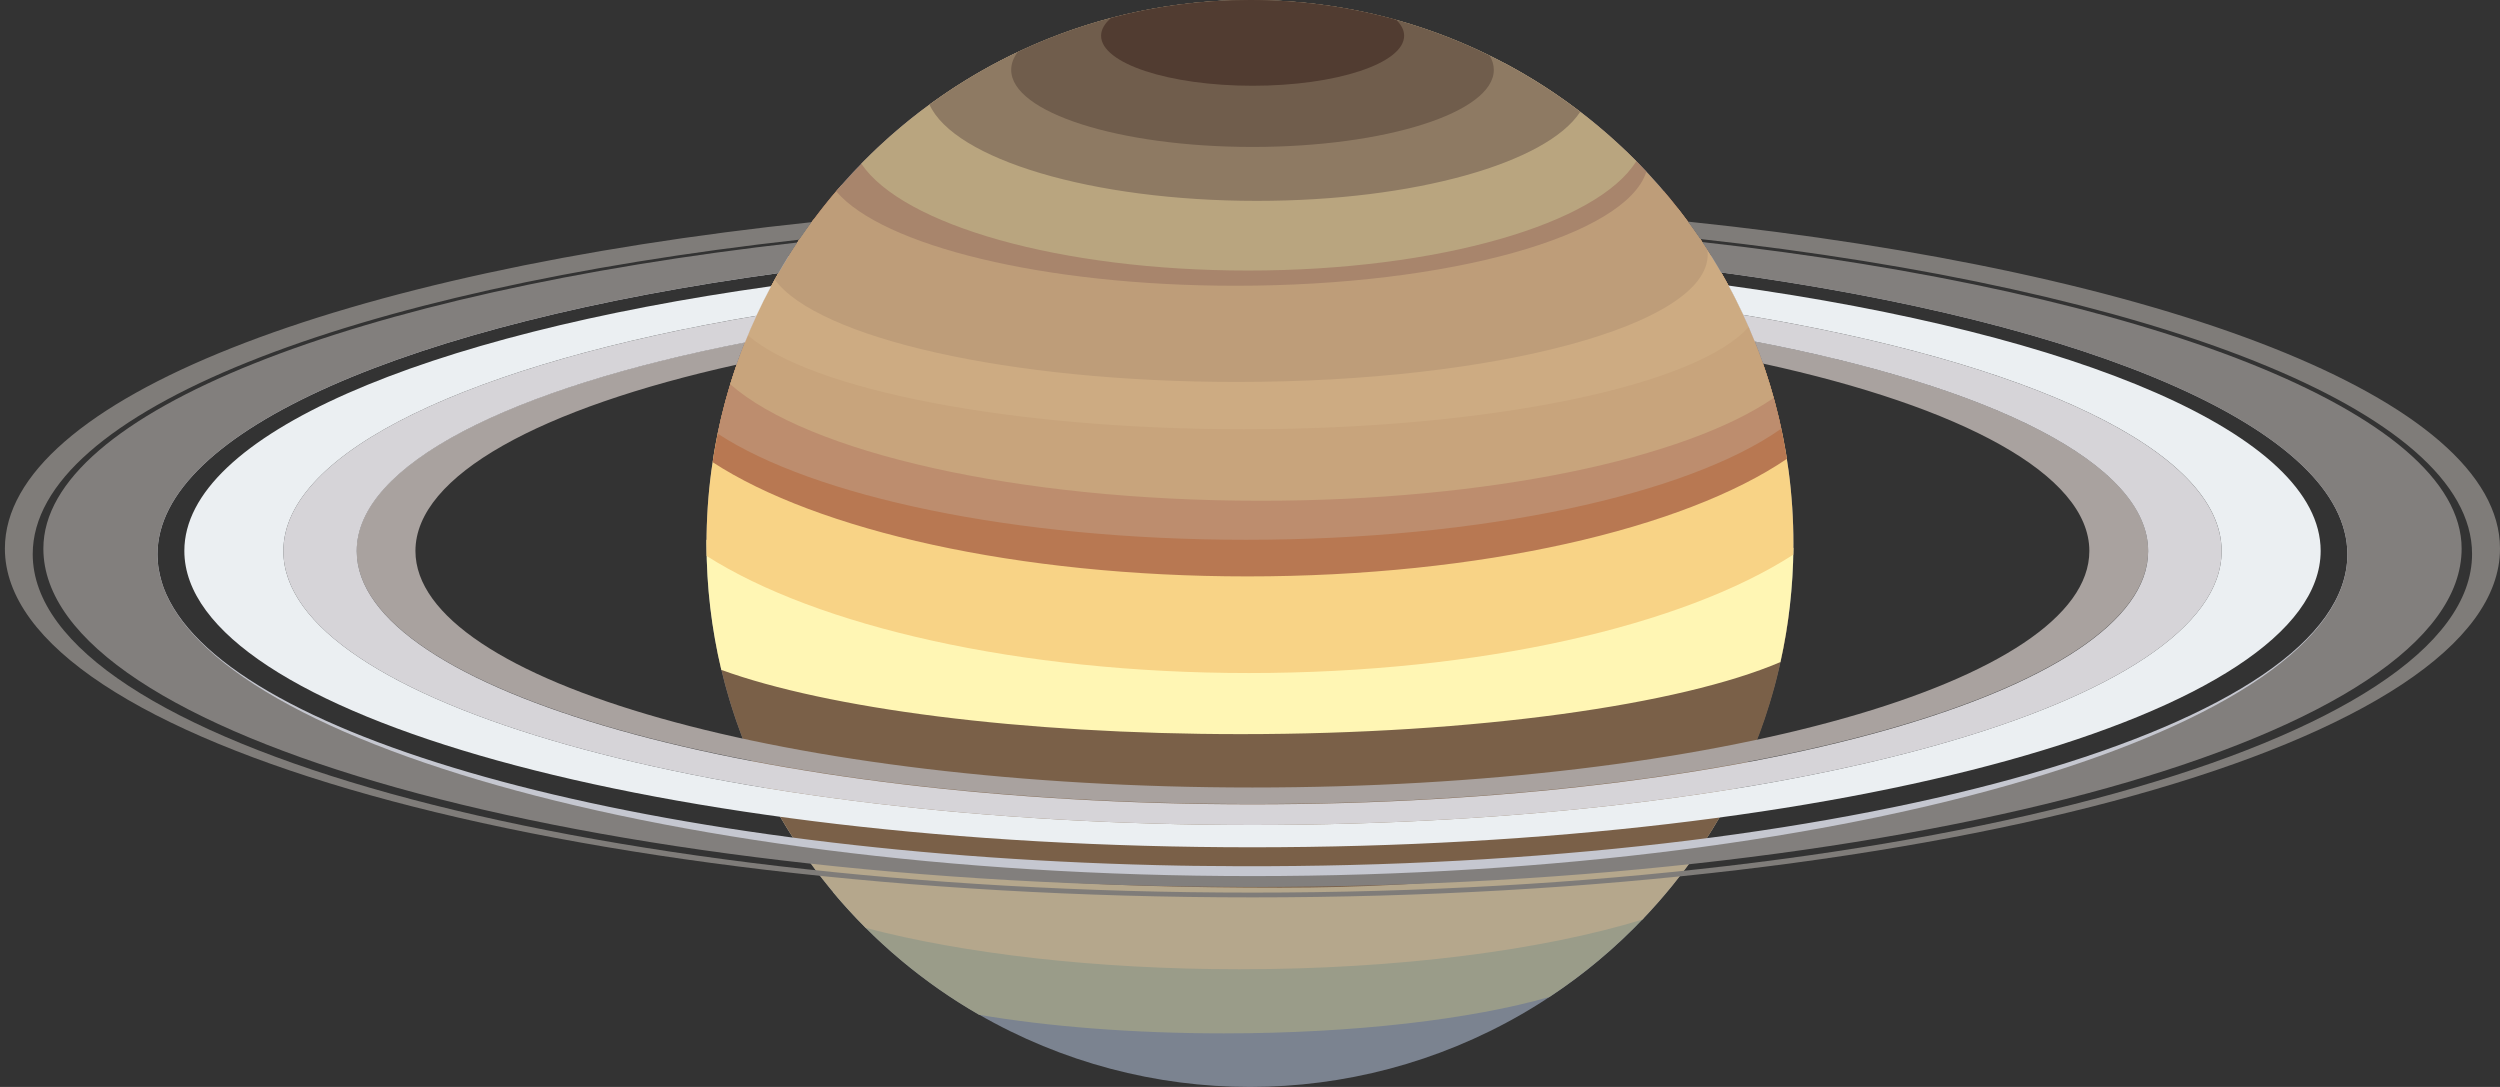 <?xml version="1.0" encoding="utf-8"?>
<!-- Generator: Adobe Illustrator 27.7.0, SVG Export Plug-In . SVG Version: 6.00 Build 0)  -->
<svg version="1.1" id="finals" xmlns="http://www.w3.org/2000/svg" xmlns:xlink="http://www.w3.org/1999/xlink" x="0px" y="0px"
	 viewBox="0 0 2300 1000" style="enable-background:new 0 0 2300 1000;" xml:space="preserve">
<rect x="0" y="0" width="2300" height="1000" fill="#333333" stroke="none"/>
<style type="text/css">
	.st0{fill:#7B8390;}
	.st1{fill:#9A9C89;}
	.st2{fill:#B5A78C;}
	.st3{fill:#7A6048;}
	.st4{fill:#FFF6B4;}
	.st5{fill:#F8D386;}
	.st6{fill:#B87852;}
	.st7{fill:#BD8D6E;}
	.st8{fill:#C8A47C;}
	.st9{fill:#CDAB82;}
	.st10{fill:#BE9D79;}
	.st11{fill:#A8856C;}
	.st12{fill:#B9A57F;}
	.st13{fill:#8E7A63;}
	.st14{fill:#705D4C;}
	.st15{fill:#513C31;}
	.st16{fill:#A9A29F;}
	.st17{fill:#D6D4D8;}
	.st18{fill:#EBEFF2;}
	.st19{fill:#C5C7D0;}
	.st20{fill:#827F7D;}
	.st21{fill:#7F7C79;}
</style>
<g>
	<circle class="st0" cx="1150" cy="500" r="500"/>
	<path class="st1" d="M1512.6,844.2c-26.6-45.4-189.5-80.3-386.6-80.3c-161.6,0-300.2,23.5-359.6,57c37.7,45,83.2,83.3,134.3,112.7
		c63.6,10.8,141.3,17.1,225.2,17.1c120.4,0,228-13,299.6-33.5C1457.4,896.2,1486.6,871.7,1512.6,844.2z"/>
	<path class="st2" d="M1140.2,616.4c-199.1,0-370.9,32.3-450.6,78.9c25.3,59.6,61.9,113.3,107,158.4c89.4,23.5,210.4,38,343.6,38
		c147.2,0,279.6-17.7,370.8-45.7c39.2-40.9,71.5-88.4,95.1-140.7C1534.8,653.3,1353.1,616.4,1140.2,616.4z"/>
	<path class="st3" d="M1571.8,768.6c0.2-0.3,0.4-0.7,0.7-1c1-1.5,1.9-3,2.8-4.5c0.3-0.5,0.6-0.9,0.8-1.4c0.9-1.4,1.7-2.9,2.6-4.3
		c0.3-0.5,0.6-1,0.9-1.4c0.9-1.5,1.7-2.9,2.6-4.4c0.3-0.4,0.5-0.9,0.8-1.3c0.9-1.6,1.9-3.2,2.8-4.8c0.2-0.3,0.3-0.6,0.5-0.9
		c3.3-5.9,6.5-11.8,9.6-17.9c0.1-0.2,0.2-0.4,0.3-0.6c0.9-1.8,1.8-3.6,2.7-5.3c0.2-0.4,0.3-0.7,0.5-1.1c0.8-1.7,1.6-3.3,2.4-5
		c0.2-0.4,0.4-0.8,0.6-1.2c0.8-1.7,1.6-3.3,2.3-5c0.2-0.3,0.3-0.7,0.5-1c0.8-1.8,1.7-3.7,2.5-5.5c0.1-0.2,0.2-0.3,0.2-0.5
		c3.7-8.4,7.1-16.8,10.4-25.4c0.1-0.1,0.1-0.3,0.2-0.4c0.7-2,1.5-4,2.2-6c0.1-0.2,0.2-0.4,0.2-0.7c0.7-2,1.4-3.9,2.1-5.9
		c0.1-0.2,0.1-0.4,0.2-0.6c0.7-2.1,1.4-4.2,2.1-6.4c0,0,0,0,0,0c3.6-11,6.9-22.3,9.7-33.6c0,0,0-0.1,0-0.1c0.6-2.2,1.1-4.5,1.6-6.7
		c0,0,0-0.1,0-0.1c3.8-16,6.8-32.3,9-48.9c-103.8-40.5-274.7-66.9-467.9-66.9c-229.8,0-428,37.4-519.3,91.4
		c12.5,67.8,38.6,130.7,75.5,186c107,30.9,272.4,39.5,443.9,39.5c151,0,288.3-16.1,390.6-42.5c0,0,0,0,0,0
		C1569.5,772.2,1570.6,770.4,1571.8,768.6z"/>
	<path class="st4" d="M1141.6,432.4c-212.9,0-397.8,26-491.6,64.3c0,1.1,0,2.2,0,3.3c0,40,4.7,79,13.6,116.3
		c97.4,35.4,275,59.1,478,59.1c216.6,0,404.3-27,496.4-66.3c7.5-33.8,11.6-68.9,11.9-105C1562.8,461.8,1368,432.4,1141.6,432.4z"/>
	<path class="st5" d="M1583.7,251c-106.5-45.6-261.7-74.3-434.6-74.3c-171.6,0-325.8,28.3-432.2,73.3C674.4,323.5,650,408.9,650,500
		c0,3.8,0.1,7.7,0.1,11.5c101.5,64.5,287,107.7,498.9,107.7c213.2,0,399.7-43.7,500.8-108.9c0.1-3.4,0.1-6.9,0.1-10.3
		C1650,409.4,1625.9,324.3,1583.7,251z"/>
	<path class="st6" d="M1147.4,121.1c-144.6,0-276.5,19.8-376.1,52.4c-60.2,69.8-101.4,156.3-115.7,251.7
		c96.2,62.7,280.4,105.1,491.9,105.1c214.9,0,401.7-43.8,496.5-108.2c-14.6-93.1-54.8-177.6-113.2-246.2
		C1430.3,141.9,1295.5,121.1,1147.4,121.1z"/>
	<path class="st7" d="M1146.2,146.4c-157.6,0-299.4,21.8-398.4,56.5c-42.3,57.2-72.7,123.7-87.6,196
		c88.4,57.9,272.8,97.7,485.9,97.7c218.7,0,407.1-41.9,492.6-102.2c-14.8-68.9-43.8-132.5-83.9-187.7
		C1455.7,169.8,1309.3,146.4,1146.2,146.4z"/>
	<path class="st8" d="M1159.9,138.8c-167.8,0-316.9,24.8-411.5,63.2c-33.6,45.2-59.8,96.3-76.6,151.5
		C743,416,934.7,460.7,1159.9,460.7c209.9,0,390.6-38.8,471.9-94.6c-17.8-64.3-48.1-123.3-88.2-174.4
		C1448.9,159.2,1312.1,138.8,1159.9,138.8z"/>
	<path class="st9" d="M1608.7,300.8c-12.9-29.7-28.6-57.8-46.8-84.2c-80.8-37.4-237.5-62.7-417.5-62.7
		c-168.9,0-317.2,22.3-401.6,55.9c-21.8,30.5-40.2,63.6-54.8,98.7c58.1,49.9,240.4,86.4,456.4,86.4
		C1371.4,394.9,1561.2,354.6,1608.7,300.8z"/>
	<path class="st10" d="M1137.7,351.4c239.3,0,433.4-52.5,433.4-117.2c0-1.4-0.1-2.9-0.3-4.3c0,0,0,0,0,0
		c-21.4-33.3-46.6-63.8-75.1-91c-81.2-20.8-213.9-21.9-358-21.9c-152.4,0-286.5,21.3-363.7,53.5c-11.6,13.3-22.6,27.2-32.8,41.6
		c-0.1,0.1-0.1,0.2-0.2,0.3c-1.2,1.7-2.3,3.4-3.5,5c-0.1,0.2-0.3,0.4-0.4,0.6c-1.1,1.6-2.2,3.2-3.3,4.8c-0.2,0.2-0.3,0.5-0.5,0.7
		c-1.1,1.6-2.1,3.2-3.2,4.8c-0.1,0.2-0.3,0.5-0.4,0.7c-1.1,1.7-2.2,3.4-3.2,5c-0.1,0.1-0.2,0.3-0.3,0.4c-4.7,7.5-9.2,15.1-13.5,22.8
		c0,0,0,0,0,0C752.4,310.9,927.6,351.4,1137.7,351.4z"/>
	<path class="st11" d="M1136.7,262.9c197.1,0,359.2-46.1,378-105c-37.6-40-81.6-73.8-130.5-99.8C1317.7,40.6,1231.2,30,1136.7,30
		c-73,0-141.2,6.3-199.1,17.3c-65,30.5-122.3,74.7-168.3,128.7C811.8,226,960.2,262.9,1136.7,262.9z"/>
	<path class="st12" d="M1148.2,248.9c175.2,0,321.6-43.1,357.2-100.6C1414.8,56.7,1289,0,1150,0c-140.1,0-266.8,57.7-357.6,150.6
		C830.4,206.9,975.2,248.9,1148.2,248.9z"/>
	<path class="st13" d="M1156.3,184.8c145.3,0,266.9-35,297.5-81.9C1369.6,38.4,1264.3,0,1150,0c-110.3,0-212.3,35.7-294.9,96.2
		C878,146.4,1004.2,184.8,1156.3,184.8z"/>
	<path class="st14" d="M1152.3,135.2c122.6,0,222-31.8,222-70.9c0-4.5-1.3-8.9-3.8-13.1C1304,18.4,1229.2,0,1150,0
		c-76.4,0-148.9,17.2-213.7,47.8c-3.9,5.3-6,10.8-6,16.5C930.3,103.5,1029.7,135.2,1152.3,135.2z"/>
	<path class="st15" d="M1013,32.9c0,25.4,62.4,46,139.4,46c77,0,139.4-20.6,139.4-46c0-5.1-2.5-10-7.2-14.6
		C1241.8,6.4,1196.7,0,1150,0c-44.2,0-87,5.7-127.8,16.5C1016.3,21.6,1013,27.1,1013,32.9z"/>
</g>
<g>
	<path class="st16" d="M1614.3,314.1c2.7,6.7,5.3,13.6,7.7,20.4c182.6,39.8,300.2,102.2,300.2,172.4c0,120.2-344.7,217.6-770,217.6
		s-770-97.4-770-217.6c0-69.6,115.5-131.5,295.4-171.4c2.4-6.9,5-13.8,7.7-20.6c-215.7,42-357.2,112.3-357.2,191.9
		c0,128.6,369,232.9,824.1,232.9s824.1-104.3,824.1-232.9C1976.3,426.8,1832.8,356,1614.3,314.1z"/>
	<path class="st17" d="M1603.7,289.7c3.7,8,7.3,16.2,10.6,24.5c218.5,41.9,362,112.6,362,192.9c0,128.6-369,232.9-824.1,232.9
		S328.2,635.6,328.2,507c0-79.6,141.4-149.9,357.2-191.9c3.3-8.3,6.8-16.5,10.6-24.6C435.2,334.5,260.7,415,260.7,507
		c0,139.2,399.2,252,891.6,252s891.6-112.8,891.6-252C2043.8,414.4,1867.1,333.5,1603.7,289.7z"/>
	<path class="st18" d="M1590.2,262.7c4.8,8.8,9.3,17.9,13.6,27c263.3,43.8,440.1,124.7,440.1,217.3c0,139.2-399.2,252-891.6,252
		S260.7,646.2,260.7,507c0-92,174.6-172.5,435.2-216.5c4.3-9.2,8.8-18.3,13.6-27.2c-320.3,44.9-539.9,137.1-539.9,243.5
		c0,150.6,440,272.7,982.7,272.7S2135,657.4,2135,506.8C2135,399.9,1913.1,307.4,1590.2,262.7z"/>
	<path class="st19" d="M1574.1,235c3.2,5.1,6.3,10.3,9.4,15.6c340.6,46,576.1,144.9,576.1,259.4c0,157.1-443.5,284.8-993.5,286.9
		c-0.5,0-1,0-1.5,0c-4.1,0-8.2,0-12.3,0c-4.3,0-8.6,0-12.9,0c-1,0-1.9,0-2.9,0c-3.3,0-6.7,0-10-0.1c-1,0-2.1,0-3.1,0
		c-3.3,0-6.5-0.1-9.8-0.1c-0.8,0-1.7,0-2.5,0c-3.5,0-6.9-0.1-10.4-0.1c-0.6,0-1.2,0-1.9,0c-3.7-0.1-7.4-0.1-11.1-0.2
		c-0.4,0-0.7,0-1.1,0c-482.7-8.8-872.8-114.5-933.5-249.5c-0.1-0.1-0.1-0.3-0.2-0.4c-0.4-1-0.8-1.9-1.2-2.9
		c-0.1-0.3-0.3-0.6-0.4-0.9c-0.3-0.8-0.6-1.6-0.9-2.4c-0.2-0.5-0.3-0.9-0.5-1.4c-0.2-0.6-0.4-1.3-0.6-1.9c-0.2-0.6-0.4-1.2-0.6-1.9
		c-0.1-0.5-0.3-1-0.4-1.5c-0.2-0.8-0.4-1.5-0.6-2.3c-0.1-0.4-0.2-0.7-0.3-1.1c-0.2-0.9-0.4-1.8-0.6-2.6c-0.1-0.2-0.1-0.5-0.1-0.7
		c-0.2-1-0.4-2-0.6-3c0-0.1,0-0.3-0.1-0.4c-0.2-1.1-0.3-2.2-0.5-3.3c0-0.1,0-0.2,0-0.4c-0.1-1.2-0.3-2.4-0.3-3.6
		c0-0.6-0.1-1.1-0.1-1.7c0-0.4,0-0.9-0.1-1.3c0-1-0.1-2.1-0.1-3.2c0,0,0,0,0,0c0,0,0,0,0,0c0-114,233.3-212.4,571.2-258.7
		c3.1-5.3,6.2-10.6,9.5-15.8c-378.1,43.8-618.3,146.1-618.3,269.2c0,171.9,430,302.3,1044.9,302.3s1044.9-130.4,1044.9-302.3
		C2197.2,381.6,1954.9,278.7,1574.1,235z M1232.9,796.1c13.1-0.3,26.2-0.6,39.2-1C1259.1,795.4,1246.1,795.8,1232.9,796.1z"/>
	<path class="st20" d="M1566.1,222.7c6.1,9.1,11.9,18.4,17.4,28c340.6,46,576.1,144.9,576.1,259.4c0,158.5-451,295.9-1007.3,295.9
		S144.9,668.5,144.9,510c0-114,233.3-212.4,571.2-258.7c5.5-9.6,11.3-19,17.5-28.2c-407.1,46-693.7,156.6-693.7,281.6
		c0,171.9,497.5,311.3,1112.4,311.3s1112.4-139.4,1112.4-311.3C2264.6,379.7,1975.7,268.5,1566.1,222.7z"/>
	<path class="st21" d="M1552.9,203.9c3.9,5.3,7.7,10.6,11.3,16c415.7,45.6,710.1,158.2,710.1,289.8c0,172.1-503,311.5-1122.1,311.5
		S30.1,681.9,30.1,509.8c0-131.1,292.2-243.3,705.2-289.3c3.7-5.4,7.5-10.8,11.3-16.1C312.9,250.2,4.5,367.4,4.5,504.7
		c0,177.2,513.9,320.9,1147.8,320.9S2300,682,2300,504.7C2300,366.9,1989.2,249.4,1552.9,203.9z"/>
</g>
</svg>
